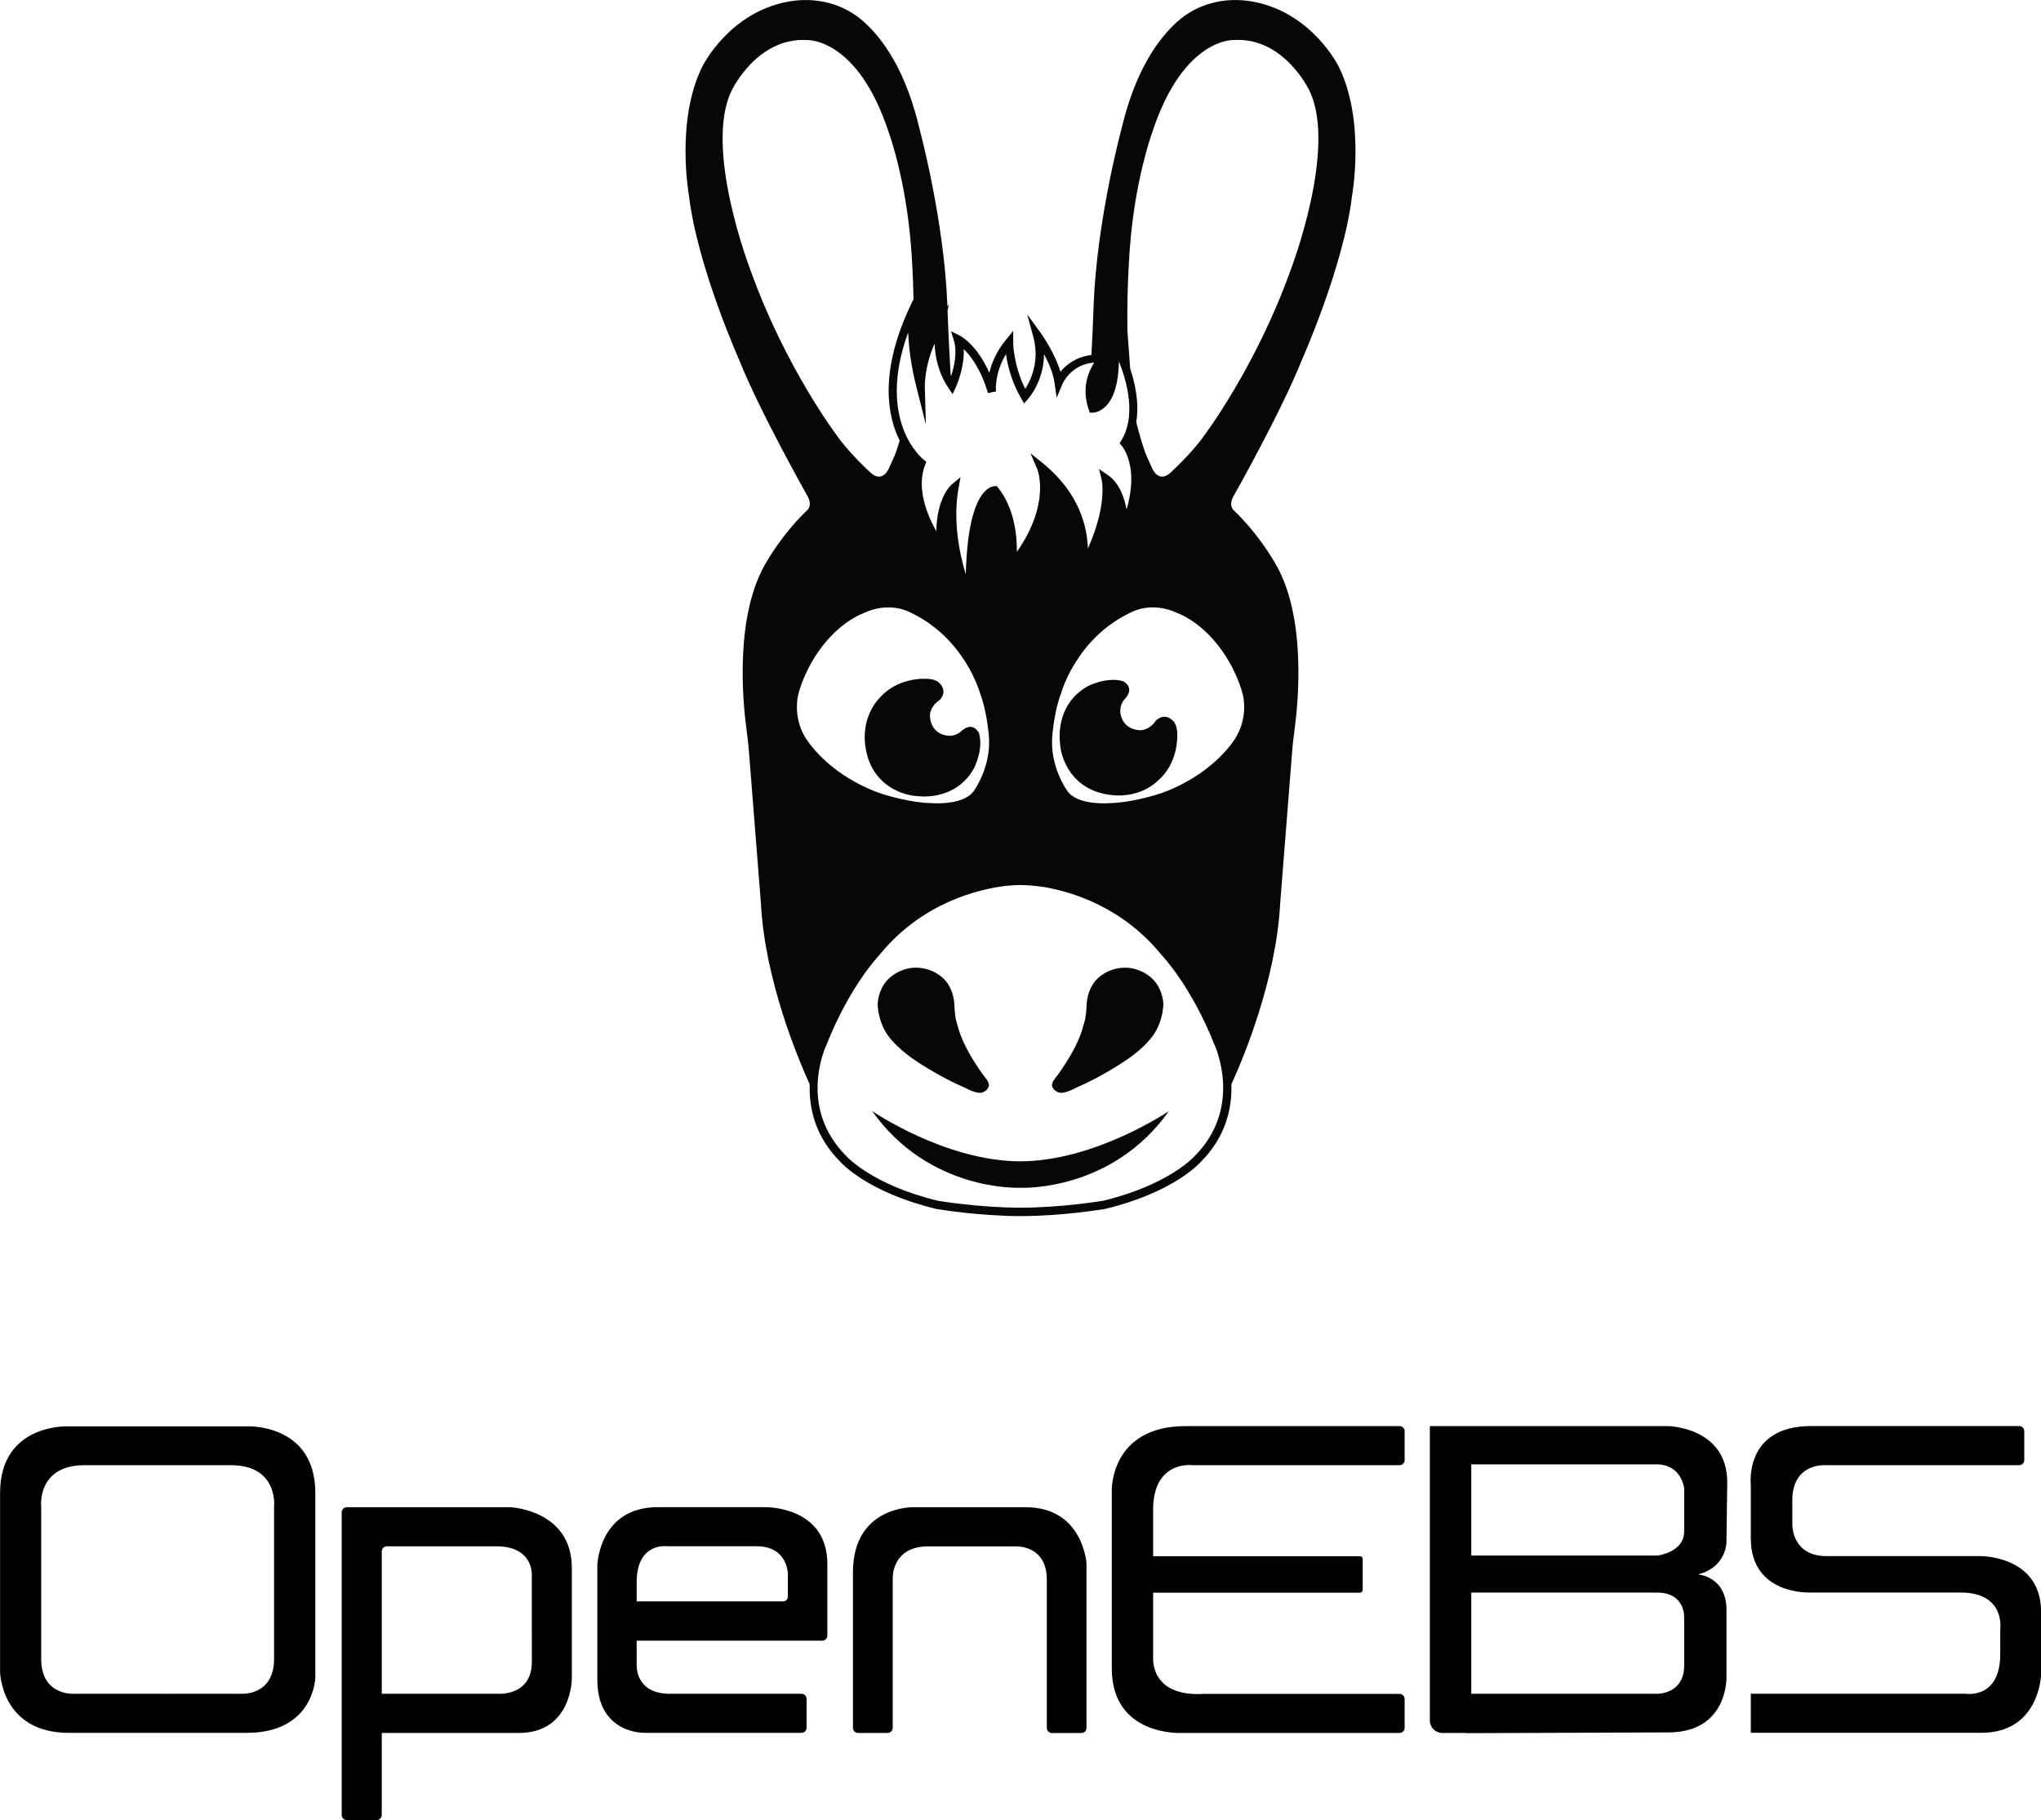 <?xml version="1.0" encoding="utf-8"?>
<!-- Generator: Adobe Illustrator 23.0.3, SVG Export Plug-In . SVG Version: 6.00 Build 0)  -->
<svg version="1.1" id="Layer_1" xmlns="http://www.w3.org/2000/svg" xmlns:xlink="http://www.w3.org/1999/xlink" x="0px" y="0px"
	 viewBox="0 0 26.951 24.03" style="enable-background:new 0 0 26.951 24.03;" xml:space="preserve">
<style type="text/css">
	.st0{fill:#001959;}
	.st1{fill:#0063FF;}
	.st2{enable-background:new    ;}
	.st3{fill:#9FB2DC;}
	.st4{fill:#8EA0C5;}
	.st5{fill:#636F89;}
	.st6{fill:#23232A;}
	.st7{fill:#FFFFFF;}
	.st8{fill:#14BBC4;}
	.st9{fill:#8AFFFF;}
	.st10{fill:#231F20;}
	.st11{fill:#1BE0E6;}
	.st12{fill:#262B3E;}
	.st13{fill:#F26D00;}
	.st14{fill:#744729;stroke:#FEFEFE;stroke-miterlimit:10;}
	.st15{fill:#2D1D0D;stroke:#FEFEFE;stroke-miterlimit:10;}
	.st16{fill:#060707;stroke:#FEFEFE;stroke-miterlimit:10;}
	.st17{fill:#FFFFFF;stroke:#FEFEFE;stroke-miterlimit:10;}
	.st18{fill:#4B3938;stroke:#FEFEFE;stroke-miterlimit:10;}
	.st19{fill:#C5875D;stroke:#FEFEFE;stroke-miterlimit:10;}
	.st20{fill:#663399;}
	.st21{fill:#F05A2B;}
	.st22{fill:#020202;}
	.st23{fill:#060707;}
	.st24{fill:#AF8070;}
	.st25{fill:#4B3938;}
	.st26{fill:#563A39;}
	.st27{opacity:0.27;fill:#F05A2B;enable-background:new    ;}
	.st28{fill:none;stroke:#262B3E;stroke-width:0.5;stroke-miterlimit:10;}
	.st29{fill:#6976F4;stroke:#6976F4;stroke-width:0.3;}
	.st30{fill:#6976F4;stroke:#6976F4;}
	.st31{fill:none;stroke:#FFFFFF;stroke-width:2;}
	.st32{fill:none;stroke:#6976F4;stroke-width:2;}
	.st33{fill:url(#Path_1_);}
	.st34{fill:#EFEDED;}
	.st35{fill:#6666FF;}
	.st36{clip-path:url(#Path_7_);}
	.st37{fill:#684FF1;}
	.st38{opacity:0.24;enable-background:new    ;}
	.st39{fill:#C48C62;}
	.st40{fill:#FEFEFE;}
	.st41{opacity:0.1;fill:#262B3E;}
	.st42{fill:#454745;}
	.st43{fill:#75451D;}
	.st44{fill:#684FF1;stroke:#21201F;stroke-width:0.75;}
	.st45{fill:#6466AD;}
	.st46{fill:#C5875D;}
	.st47{clip-path:url(#Path_8_);}
	.st48{fill:#6445FF;}
	.st49{fill:#744729;}
	.st50{fill:#7A5DFF;}
	.st51{fill:#F15A29;}
	.st52{fill:#348FC0;}
	.st53{fill:#51331A;}
	.st54{fill:#895F3D;}
	.st55{fill:#5333FF;}
	.st56{fill:#4C3520;}
	.st57{fill:#2D1D0D;}
	.st58{fill:#2B83FF;}
	.st59{fill:#212127;}
	.st60{fill:#579BFF;}
	.st61{fill:#626372;}
	.st62{fill:none;stroke:#F26D00;stroke-width:2;stroke-miterlimit:10;}
	.st63{opacity:0.4;fill:#F26D00;}
	.st64{fill:#744729;stroke:#FFFFFF;stroke-width:2;stroke-miterlimit:10;}
	.st65{fill:#C5875D;stroke:#FFFFFF;stroke-width:2;stroke-miterlimit:10;}
	.st66{fill:none;stroke:#5333FF;stroke-width:2;stroke-miterlimit:10;}
	.st67{fill:none;stroke:#262B3E;stroke-width:2;stroke-miterlimit:10;}
	.st68{fill:none;stroke:#FFFFFF;stroke-width:0.25;stroke-miterlimit:10;}
	.st69{fill:none;stroke:#262B3E;stroke-width:0.25;stroke-miterlimit:10;}
	.st70{stroke:#000000;}
	.st71{fill:#0063FF;stroke:#0063FF;stroke-miterlimit:10;}
	.st72{fill:#03A678;}
	.st73{fill:none;stroke:#000000;stroke-linecap:round;stroke-miterlimit:10;}
	.st74{fill:none;stroke:#23232A;stroke-width:1.3;stroke-linecap:round;stroke-miterlimit:10;}
	.st75{fill:none;stroke:#23232A;stroke-width:2;stroke-linecap:round;stroke-miterlimit:10;}
	.st76{fill:none;stroke:#FFFFFF;stroke-width:0.75;stroke-linecap:round;stroke-miterlimit:10;}
	.st77{fill:none;stroke:#FFFFFF;stroke-width:0.5;stroke-linecap:round;stroke-miterlimit:10;}
	.st78{fill:none;stroke:#23232A;stroke-width:0.5;stroke-linecap:round;stroke-miterlimit:10;}
	.st79{fill:#7D7E8D;}
	.st80{fill:#383842;}
	.st81{fill:#D1D2D9;}
	.st82{fill:url(#SVGID_1_);}
	.st83{fill:url(#SVGID_2_);}
	.st84{fill:url(#SVGID_3_);}
	.st85{fill:url(#SVGID_4_);}
	.st86{fill:url(#SVGID_5_);}
	.st87{fill:url(#SVGID_6_);}
	.st88{fill:url(#SVGID_7_);}
	.st89{fill:url(#SVGID_8_);}
	.st90{fill:url(#SVGID_9_);}
	.st91{fill:url(#SVGID_10_);}
	.st92{fill:url(#SVGID_11_);}
	.st93{fill:url(#SVGID_12_);}
	.st94{fill:url(#SVGID_13_);}
	.st95{fill:url(#SVGID_14_);}
	.st96{fill:url(#SVGID_15_);}
	.st97{fill:url(#SVGID_16_);}
	.st98{fill:url(#SVGID_17_);}
	.st99{fill:url(#SVGID_18_);}
	.st100{fill:url(#SVGID_19_);}
	.st101{fill:url(#SVGID_20_);}
	.st102{fill:url(#SVGID_21_);}
	.st103{fill:url(#SVGID_22_);}
	.st104{fill:url(#SVGID_23_);}
	.st105{fill:url(#SVGID_24_);}
	.st106{fill:url(#SVGID_25_);}
	.st107{fill:url(#SVGID_26_);}
	.st108{fill:url(#SVGID_27_);}
	.st109{fill:url(#SVGID_28_);}
	.st110{fill:url(#SVGID_29_);}
	.st111{fill:url(#SVGID_30_);}
	.st112{fill:url(#SVGID_31_);}
	.st113{fill:url(#SVGID_32_);}
	.st114{fill:url(#SVGID_33_);}
	.st115{fill:url(#SVGID_34_);}
	.st116{fill:url(#SVGID_35_);}
	.st117{fill:url(#SVGID_36_);}
	.st118{fill:url(#SVGID_37_);}
	.st119{stroke:#000000;stroke-miterlimit:10;}
	.st120{fill:#1BE0E6;stroke:#1BE0E6;stroke-width:0.5;stroke-miterlimit:10;}
	.st121{fill:#1BE0E6;stroke:#FFFFFF;stroke-linecap:round;stroke-linejoin:round;stroke-miterlimit:10;}
	.st122{fill:#1BE0E6;stroke:#23232A;stroke-linecap:round;stroke-linejoin:round;stroke-miterlimit:10;}
	.st123{fill:none;stroke:#23232A;stroke-width:2;stroke-miterlimit:10;}
	.st124{fill:none;stroke:#23232A;stroke-width:4;stroke-miterlimit:10;}
	.st125{fill:none;stroke:#FFFFFF;stroke-width:2;stroke-linecap:round;stroke-miterlimit:10;}
	.st126{fill:none;stroke:#FFFFFF;stroke-width:2;stroke-miterlimit:10;}
	.st127{fill:#FFFFFF;stroke:#FFFFFF;stroke-width:0.3;stroke-miterlimit:10;}
	.st128{fill:#23232A;stroke:#23232A;stroke-width:0.4;stroke-miterlimit:10;}
	.st129{fill:none;stroke:#FFFFFF;stroke-miterlimit:10;}
	.st130{fill:none;stroke:#23232A;stroke-miterlimit:10;}
	.st131{fill:none;stroke:#FFFFFF;stroke-width:0.75;stroke-miterlimit:10;}
	.st132{fill:none;stroke:#000000;stroke-width:0.05;stroke-miterlimit:10;}
	.st133{fill:none;stroke:#000000;stroke-width:3;stroke-miterlimit:10;}
	.st134{fill:none;stroke:#606060;stroke-width:3;stroke-miterlimit:10;}
	.st135{fill:none;stroke:#000000;stroke-miterlimit:10;}
	.st136{fill:#606060;}
	.st137{fill:#382F32;}
	.st138{fill:#544C4F;}
	.st139{fill:none;stroke:#000000;stroke-width:4;stroke-linecap:round;stroke-linejoin:round;stroke-miterlimit:10;}
	.st140{fill:none;stroke:#000000;stroke-width:3;stroke-linecap:round;stroke-linejoin:round;stroke-miterlimit:10;}
	.st141{fill:#BDBDBD;}
	.st142{fill:#6E6E6E;}
	.st143{fill:#4D4E5A;}
	.st144{fill:#B5B5C0;}
	.st145{fill:#E3147C;}
	.st146{fill:none;stroke:#E3147C;}
	.st147{fill:#001959;stroke:#001959;stroke-width:0.25;}
	.st148{fill:#23232A;stroke:#03A678;}
	.st149{fill-rule:evenodd;clip-rule:evenodd;fill:#23232A;}
	.st150{fill:#00ABFF;}
	.st151{fill:#003E31;}
	.st152{fill:#2EC396;}
	.st153{fill:#FFFFFF;stroke:#231F20;stroke-miterlimit:10;}
	.st154{fill:none;stroke:#FFFFFF;stroke-width:0.5;stroke-linecap:round;stroke-linejoin:round;stroke-miterlimit:10;}
	.st155{fill:none;stroke:#FFFFFF;stroke-width:4;stroke-miterlimit:10;}
	.st156{fill:#005183;}
	.st157{fill:none;stroke:#001959;stroke-miterlimit:10;}
</style>
<g>
	<g>
		<path class="st23" d="M12.117,10.511c0,0,0.494,0.078,0.743-0.365
			c0,0,0.13-0.246,0.068-0.465c0,0-0.073-0.163-0.225-0.036
			c0,0-0.077,0.09-0.21,0.065c-0.128-0.023-0.213-0.122-0.213-0.269
			c0,0-0.001-0.112,0.125-0.196c0,0,0.124-0.109-0.008-0.235
			c0,0-0.055-0.055-0.196-0.048c0,0-0.356-0.015-0.587,0.254
			c0,0-0.273,0.254-0.174,0.711C11.54,10.386,11.938,10.505,12.117,10.511z"/>
		<path class="st23" d="M15.545,9.72c0.007-0.14-0.048-0.196-0.048-0.196
			c-0.126-0.132-0.235-0.008-0.235-0.008c-0.084,0.125-0.196,0.125-0.196,0.125
			c-0.147,0-0.246-0.086-0.269-0.213C14.773,9.295,14.863,9.218,14.863,9.218
			c0.127-0.152-0.036-0.225-0.036-0.225c-0.219-0.062-0.465,0.068-0.465,0.068
			c-0.442,0.249-0.365,0.743-0.365,0.743c0.006,0.179,0.125,0.578,0.582,0.677
			c0.457,0.099,0.711-0.174,0.711-0.174C15.56,10.076,15.545,9.72,15.545,9.72z"/>
		<path class="st23" d="M17.676,0.877c0,0-0.345-0.707-1.124-0.854
			c-0.366-0.069-0.738,0.019-1.014,0.27c-0.257,0.234-0.554,0.658-0.732,1.421
			c0,0-0.322,1.186-0.365,2.318c0,0-0.008,0.261-0.029,0.655
			c-0.204,0.024-0.336,0.131-0.409,0.221c-0.078-0.258-0.254-0.502-0.262-0.514
			L13.564,4.151l0.079,0.29c0.09,0.328-0.032,0.579-0.105,0.692
			c-0.157-0.312-0.159-0.607-0.159-0.61l0-0.154l-0.097,0.119
			c-0.128,0.156-0.19,0.311-0.218,0.435c-0.165-0.375-0.38-0.487-0.391-0.492
			l-0.115-0.058l0.038,0.123c0.048,0.156,0.002,0.349-0.036,0.466
			c-0.003-0.005-0.004-0.01-0.007-0.015c-0.024-0.407-0.037-0.72-0.041-0.848
			l0.018-0.083l-0.02,0.03c-0-0.006-0-0.014-0-0.014
			c-0.043-1.131-0.365-2.318-0.365-2.318c-0.177-0.764-0.474-1.188-0.732-1.421
			c-0.276-0.251-0.648-0.339-1.014-0.27C9.62,0.17,9.275,0.877,9.275,0.877
			C8.917,1.591,9.098,2.586,9.098,2.586c0.111,0.935,0.669,2.181,0.669,2.181
			c0.273,0.681,0.896,1.783,0.896,1.783c0.074,0.131-0.009,0.191-0.009,0.191
			c-0.325,0.31-0.531,0.676-0.531,0.676C9.694,8.123,9.809,9.278,9.859,9.643
			C9.87,9.729,9.881,9.815,9.888,9.901l0.159,2.017
			c0.052,1.021,0.492,2.062,0.645,2.398c-0.01,0.305,0.066,0.687,0.405,1.024
			c0.014,0.016,0.362,0.404,1.268,0.622c0.006,0.001,0.551,0.094,1.111,0.094
			c0.56,0,1.106-0.093,1.115-0.094c0.903-0.217,1.25-0.605,1.262-0.618
			c0.34-0.339,0.417-0.722,0.407-1.027c0.153-0.335,0.593-1.377,0.645-2.397
			l0.159-2.017c0.007-0.086,0.017-0.172,0.029-0.258
			c0.05-0.365,0.165-1.521-0.265-2.226c0,0-0.206-0.366-0.531-0.676
			c0,0-0.083-0.06-0.009-0.191c0,0,0.623-1.102,0.896-1.783
			c0,0,0.558-1.245,0.669-2.181C17.854,2.586,18.034,1.591,17.676,0.877z
			 M12.622,5.111c0.006-0.012,0.116-0.259,0.104-0.502
			c0.092,0.09,0.228,0.266,0.319,0.581l0.107-0.022
			c-0-0.003-0.025-0.233,0.132-0.492c0.02,0.142,0.071,0.363,0.201,0.585
			l0.038,0.065l0.05-0.056c0.011-0.012,0.212-0.24,0.213-0.595
			c0.06,0.112,0.121,0.251,0.139,0.38l0.028,0.197l0.077-0.184
			c0.001-0.003,0.113-0.26,0.419-0.281c-0.076,0.117-0.172,0.34-0.071,0.625
			l0.013,0.036l0.038,0c0,0,0.001,0,0.001,0
			c0.012,0,0.096-0.003,0.179-0.092c0.106-0.114,0.161-0.31,0.166-0.586
			c0.109,0.274,0.231,0.725,0.03,1.048l-0.021,0.035l0.027,0.031
			c0.011,0.012,0.233,0.277,0.065,0.842c-0.029-0.157-0.095-0.349-0.245-0.452
			l-0.119-0.082l0.035,0.14c0.001,0.004,0.078,0.332-0.182,0.91
			c-0.008-0.283-0.109-0.723-0.579-1.114L13.607,5.984l0.09,0.21
			c0.002,0.005,0.182,0.445-0.269,1.092c0.002-0.216-0.033-0.577-0.249-0.848
			l-0.016-0.02l-0.026-0c-0.014,0.003-0.065,0.002-0.13,0.067
			c-0.11,0.111-0.237,0.393-0.254,1.099c-0.083-0.275-0.173-0.709-0.096-1.136
			l0.027-0.148l-0.116,0.096c-0.009,0.007-0.198,0.171-0.204,0.618
			c-0.117-0.208-0.27-0.57-0.147-0.879l0.015-0.038l-0.032-0.025
			c-0.028-0.022-0.631-0.517-0.208-1.684c0.007,0.178,0.034,0.428,0.112,0.734
			l0.122,0.482l-0.014-0.497c0-0.003-0.006-0.267,0.129-0.571
			c0.006,0.163,0.045,0.381,0.183,0.586l0.055,0.081L12.622,5.111z M9.908,3.561
			c0,0-0.625-1.619-0.242-2.374c0,0,0.332-0.697,0.991-0.658
			c0,0,0.042-0.002,0.111,0.014c0.207,0.049,0.661,0.264,0.971,1.215
			c0,0,0.224,0.606,0.292,1.513c0,0,0.024,0.276,0.032,0.676l-0.056,0.12
			c-0.397,0.862-0.287,1.428-0.127,1.751c-0.021,0.07-0.043,0.139-0.066,0.197
			L11.738,6.183c0,0-0.084,0.208-0.247,0.053c0,0-0.277-0.253-0.433-0.476
			C11.058,5.76,10.369,4.855,9.908,3.561z M10.561,9.578
			c-0.073-0.225-0.019-0.411-0.019-0.411c0.045-0.185,0.146-0.369,0.146-0.369
			c0.179-0.335,0.396-0.52,0.544-0.614c0.101-0.065,0.17-0.088,0.17-0.088
			c0.34-0.162,0.603-0.017,0.603-0.017c0.736,0.337,0.936,1.073,0.936,1.073
			c0.088,0.223,0.115,0.546,0.115,0.546c0.044,0.423-0.2,0.749-0.2,0.749
			c-0.142,0.196-0.569,0.156-0.569,0.156c-0.254-0.003-0.586-0.105-0.586-0.105
			c-0.327-0.095-0.583-0.276-0.664-0.338c-0.018-0.013-0.027-0.021-0.027-0.021
			c-0.286-0.225-0.386-0.42-0.386-0.42C10.596,9.671,10.576,9.624,10.561,9.578z
			 M15.772,15.267c-0.003,0.004-0.342,0.379-1.204,0.586
			c-0.005,0.001-0.542,0.092-1.093,0.092c-0.55,0-1.087-0.091-1.089-0.091
			c-0.865-0.208-1.205-0.583-1.21-0.59c-0.643-0.642-0.28-1.433-0.262-1.47
			c0.305-0.774,0.693-1.18,0.7-1.187c0.562-0.692,1.308-0.866,1.661-0.91
			c0.124-0.013,0.2-0.012,0.201-0.012c0.001,0,0.124-0.001,0.314,0.027
			c0.382,0.066,1.041,0.271,1.55,0.899c0.004,0.004,0.392,0.409,0.697,1.184
			l0.002,0.003C16.043,13.807,16.42,14.622,15.772,15.267z M16.264,8.798
			c0,0,0.1,0.184,0.146,0.369c0,0,0.054,0.185-0.019,0.411
			c-0.015,0.046-0.035,0.093-0.062,0.141c0,0-0.099,0.195-0.386,0.42
			c0,0-0.009,0.008-0.027,0.021c-0.081,0.062-0.337,0.243-0.664,0.338
			c0,0-0.332,0.101-0.586,0.105c0,0-0.428,0.04-0.569-0.156
			c0,0-0.244-0.326-0.2-0.749c0,0,0.027-0.324,0.115-0.546
			c0,0,0.2-0.736,0.936-1.073c0,0,0.263-0.145,0.603,0.017
			c0,0,0.068,0.023,0.17,0.088C15.868,8.278,16.085,8.463,16.264,8.798z
			 M17.044,3.561c-0.462,1.294-1.15,2.199-1.15,2.199
			c-0.156,0.223-0.433,0.476-0.433,0.476c-0.163,0.155-0.247-0.053-0.247-0.053
			l-0.076-0.169c-0.053-0.131-0.103-0.318-0.134-0.441
			C15.044,5.327,14.993,5.072,14.924,4.867c-0.02-0.27-0.037-0.508-0.037-0.508
			c-0.008-0.611,0.033-1.089,0.033-1.089c0.068-0.906,0.292-1.513,0.292-1.513
			c0.31-0.951,0.764-1.167,0.971-1.215c0.069-0.016,0.111-0.014,0.111-0.014
			c0.659-0.039,0.991,0.658,0.991,0.658C17.668,1.942,17.044,3.561,17.044,3.561z"
			/>
		<path class="st23" d="M12.109,14.016c0,0,0.285,0.196,0.644,0.351
			c0,0,0.154,0.086,0.223,0.055c0,0,0.078-0.024,0.083-0.096
			c0,0-0.003-0.037-0.027-0.069c0,0-0.308-0.384-0.389-0.723
			c0,0-0.034-0.076-0.04-0.254c0,0,0.006-0.282-0.219-0.418
			c0,0-0.132-0.1-0.336-0.084c0,0-0.415,0.028-0.459,0.468
			c0,0-0.004,0.226,0.133,0.421C11.86,13.861,12.109,14.016,12.109,14.016z"/>
		<path class="st23" d="M13.975,14.422c0.068,0.031,0.223-0.055,0.223-0.055
			c0.359-0.155,0.644-0.351,0.644-0.351s0.25-0.154,0.387-0.349
			c0.137-0.195,0.133-0.421,0.133-0.421c-0.044-0.44-0.459-0.468-0.459-0.468
			c-0.204-0.016-0.336,0.084-0.336,0.084c-0.224,0.135-0.219,0.418-0.219,0.418
			c-0.007,0.178-0.041,0.254-0.041,0.254c-0.081,0.34-0.389,0.723-0.389,0.723
			c-0.024,0.032-0.027,0.069-0.027,0.069C13.897,14.397,13.975,14.422,13.975,14.422
			z"/>
		<path class="st23" d="M11.516,14.669c0.75,1.058,1.921,1.014,1.957,1.013
			c0.036,0.002,1.213,0.045,1.963-1.013c0,0-0.972,0.662-1.964,0.664
			C12.481,15.331,11.516,14.669,11.516,14.669z"/>
	</g>
	<g>
		<path d="M3.264,18.832H1.988H1.985h-1.085c0,0-0.9-0.041-0.899,0.882v2.363
			c0,0,0.014,0.805,0.913,0.802l1.313,0l0-0h1.024
			c0.9,0.003,0.913-0.732,0.913-0.732v-2.434
			C4.164,18.792,3.264,18.832,3.264,18.832z M3.619,19.897v2.006
			c0,0.501-0.45,0.46-0.45,0.46H2.244c-0.003,0-0.006,0.001-0.009,0.002
			c-0.003-0.001-0.007-0.002-0.01-0.002H0.994c0,0-0.45,0.041-0.45-0.46v-2.006
			c0,0-0.063-0.552,0.571-0.552h0.869h0.004h1.06
			C3.683,19.345,3.619,19.897,3.619,19.897z"/>
		<path d="M6.74,19.9H4.579c-0.037,0-0.067,0.03-0.067,0.067v3.996
			c0,0.037,0.03,0.067,0.067,0.067h0.395c0.037,0,0.067-0.03,0.067-0.067v-1.083
			h1.811c0.699,0,0.699-0.716,0.699-0.716s0-0.694,0-1.462
			C7.551,19.935,6.74,19.9,6.74,19.9z M7.023,21.941
			c0,0.456-0.446,0.422-0.446,0.422H5.674H5.041v-1.88
			c0-0.037,0.03-0.067,0.067-0.067h1.447c0.482,0,0.467,0.366,0.467,0.366
			S7.023,21.444,7.023,21.941z"/>
		<path d="M10.098,19.899H8.687c-0.777,0-0.799,0.762-0.799,0.762v1.517
			c0,0.722,0.627,0.701,0.627,0.701h2.069c0.037,0,0.067-0.03,0.067-0.067v-0.382
			c0-0.037-0.03-0.067-0.067-0.067H8.845c-0.465,0-0.438-0.386-0.438-0.386v-0.315
			h2.451c0.037,0,0.067-0.03,0.067-0.067v-0.944
			C10.925,19.878,10.098,19.899,10.098,19.899z M10.404,21.076
			c0,0.037-0.022,0.067-0.067,0.067H8.407v-0.25c0-0.528,0.39-0.478,0.39-0.478
			h1.191c0.417,0,0.416,0.366,0.416,0.366V21.076z"/>
		<path d="M13.544,19.9h-1.487c0,0-0.794-0.017-0.794,0.859v2.054
			c0,0.037,0.03,0.067,0.067,0.067h0.391c0.037,0,0.067-0.03,0.067-0.067v-1.975
			c0,0-0.016-0.421,0.468-0.421h1.131c0,0,0.436-0.04,0.436,0.442v1.955
			c0,0.037,0.03,0.067,0.067,0.067h0.39c0.037,0,0.067-0.03,0.067-0.067v-2.172
			C14.347,20.641,14.302,19.9,13.544,19.9z"/>
		<path d="M18.482,18.829h-2.825c-0.998,0-0.976,0.849-0.976,0.849s0,1.453,0,2.349
			c0,0.896,0.909,0.853,0.909,0.853h2.891c0.037,0,0.067-0.03,0.067-0.067v-0.38
			c0-0.038-0.031-0.069-0.069-0.069h-2.573c-0.733,0.049-0.679-0.49-0.679-0.49
			v-0.846h2.731c0.02,0,0.036-0.016,0.036-0.036v-0.409
			c0-0.02-0.016-0.036-0.036-0.036h-2.731V19.932c0-0.661,0.526-0.587,0.526-0.587
			h2.728c0.037,0,0.067-0.03,0.067-0.067v-0.382
			C18.549,18.859,18.519,18.829,18.482,18.829z"/>
		<path d="M26.15,20.545h-2.034c-0.457,0-0.449-0.416-0.449-0.416v-0.319
			c0-0.503,0.443-0.465,0.443-0.465h2.552c0.037,0,0.068-0.03,0.068-0.068V18.896
			c0-0.037-0.03-0.068-0.068-0.068h-2.746c-0.889,0-0.797,0.775-0.797,0.775v0.707
			c0,0.758,0.79,0.716,0.79,0.716h1.978c0.595,0,0.526,0.479,0.526,0.479v0.332
			c0,0.607-0.463,0.525-0.463,0.525h-2.831v0.516h3.044
			c0.77,0,0.789-0.766,0.789-0.766v-0.833
			C26.951,20.537,26.15,20.545,26.15,20.545z"/>
		<path d="M22.029,18.829h-2.601h-0.547v3.887c0,0.09,0.073,0.164,0.164,0.164h0.322
			v0.003l2.663-0.01c0.793,0,0.768-0.734,0.768-0.734v-0.881
			c0-0.448-0.377-0.471-0.377-0.471c0.413-0.107,0.377-0.476,0.377-0.476
			l0.01-0.741C22.807,18.843,22.029,18.829,22.029,18.829z M22.239,21.991
			c0,0.375-0.35,0.372-0.35,0.372h-2.461v-1.336h2.454
			c0.367,0,0.357,0.318,0.357,0.318V21.991z M22.239,20.222
			c0,0.272-0.35,0.316-0.35,0.316h-2.461V19.334h2.447
			c0.33,0,0.364,0.316,0.364,0.316V20.222z"/>
	</g>
</g>
</svg>
